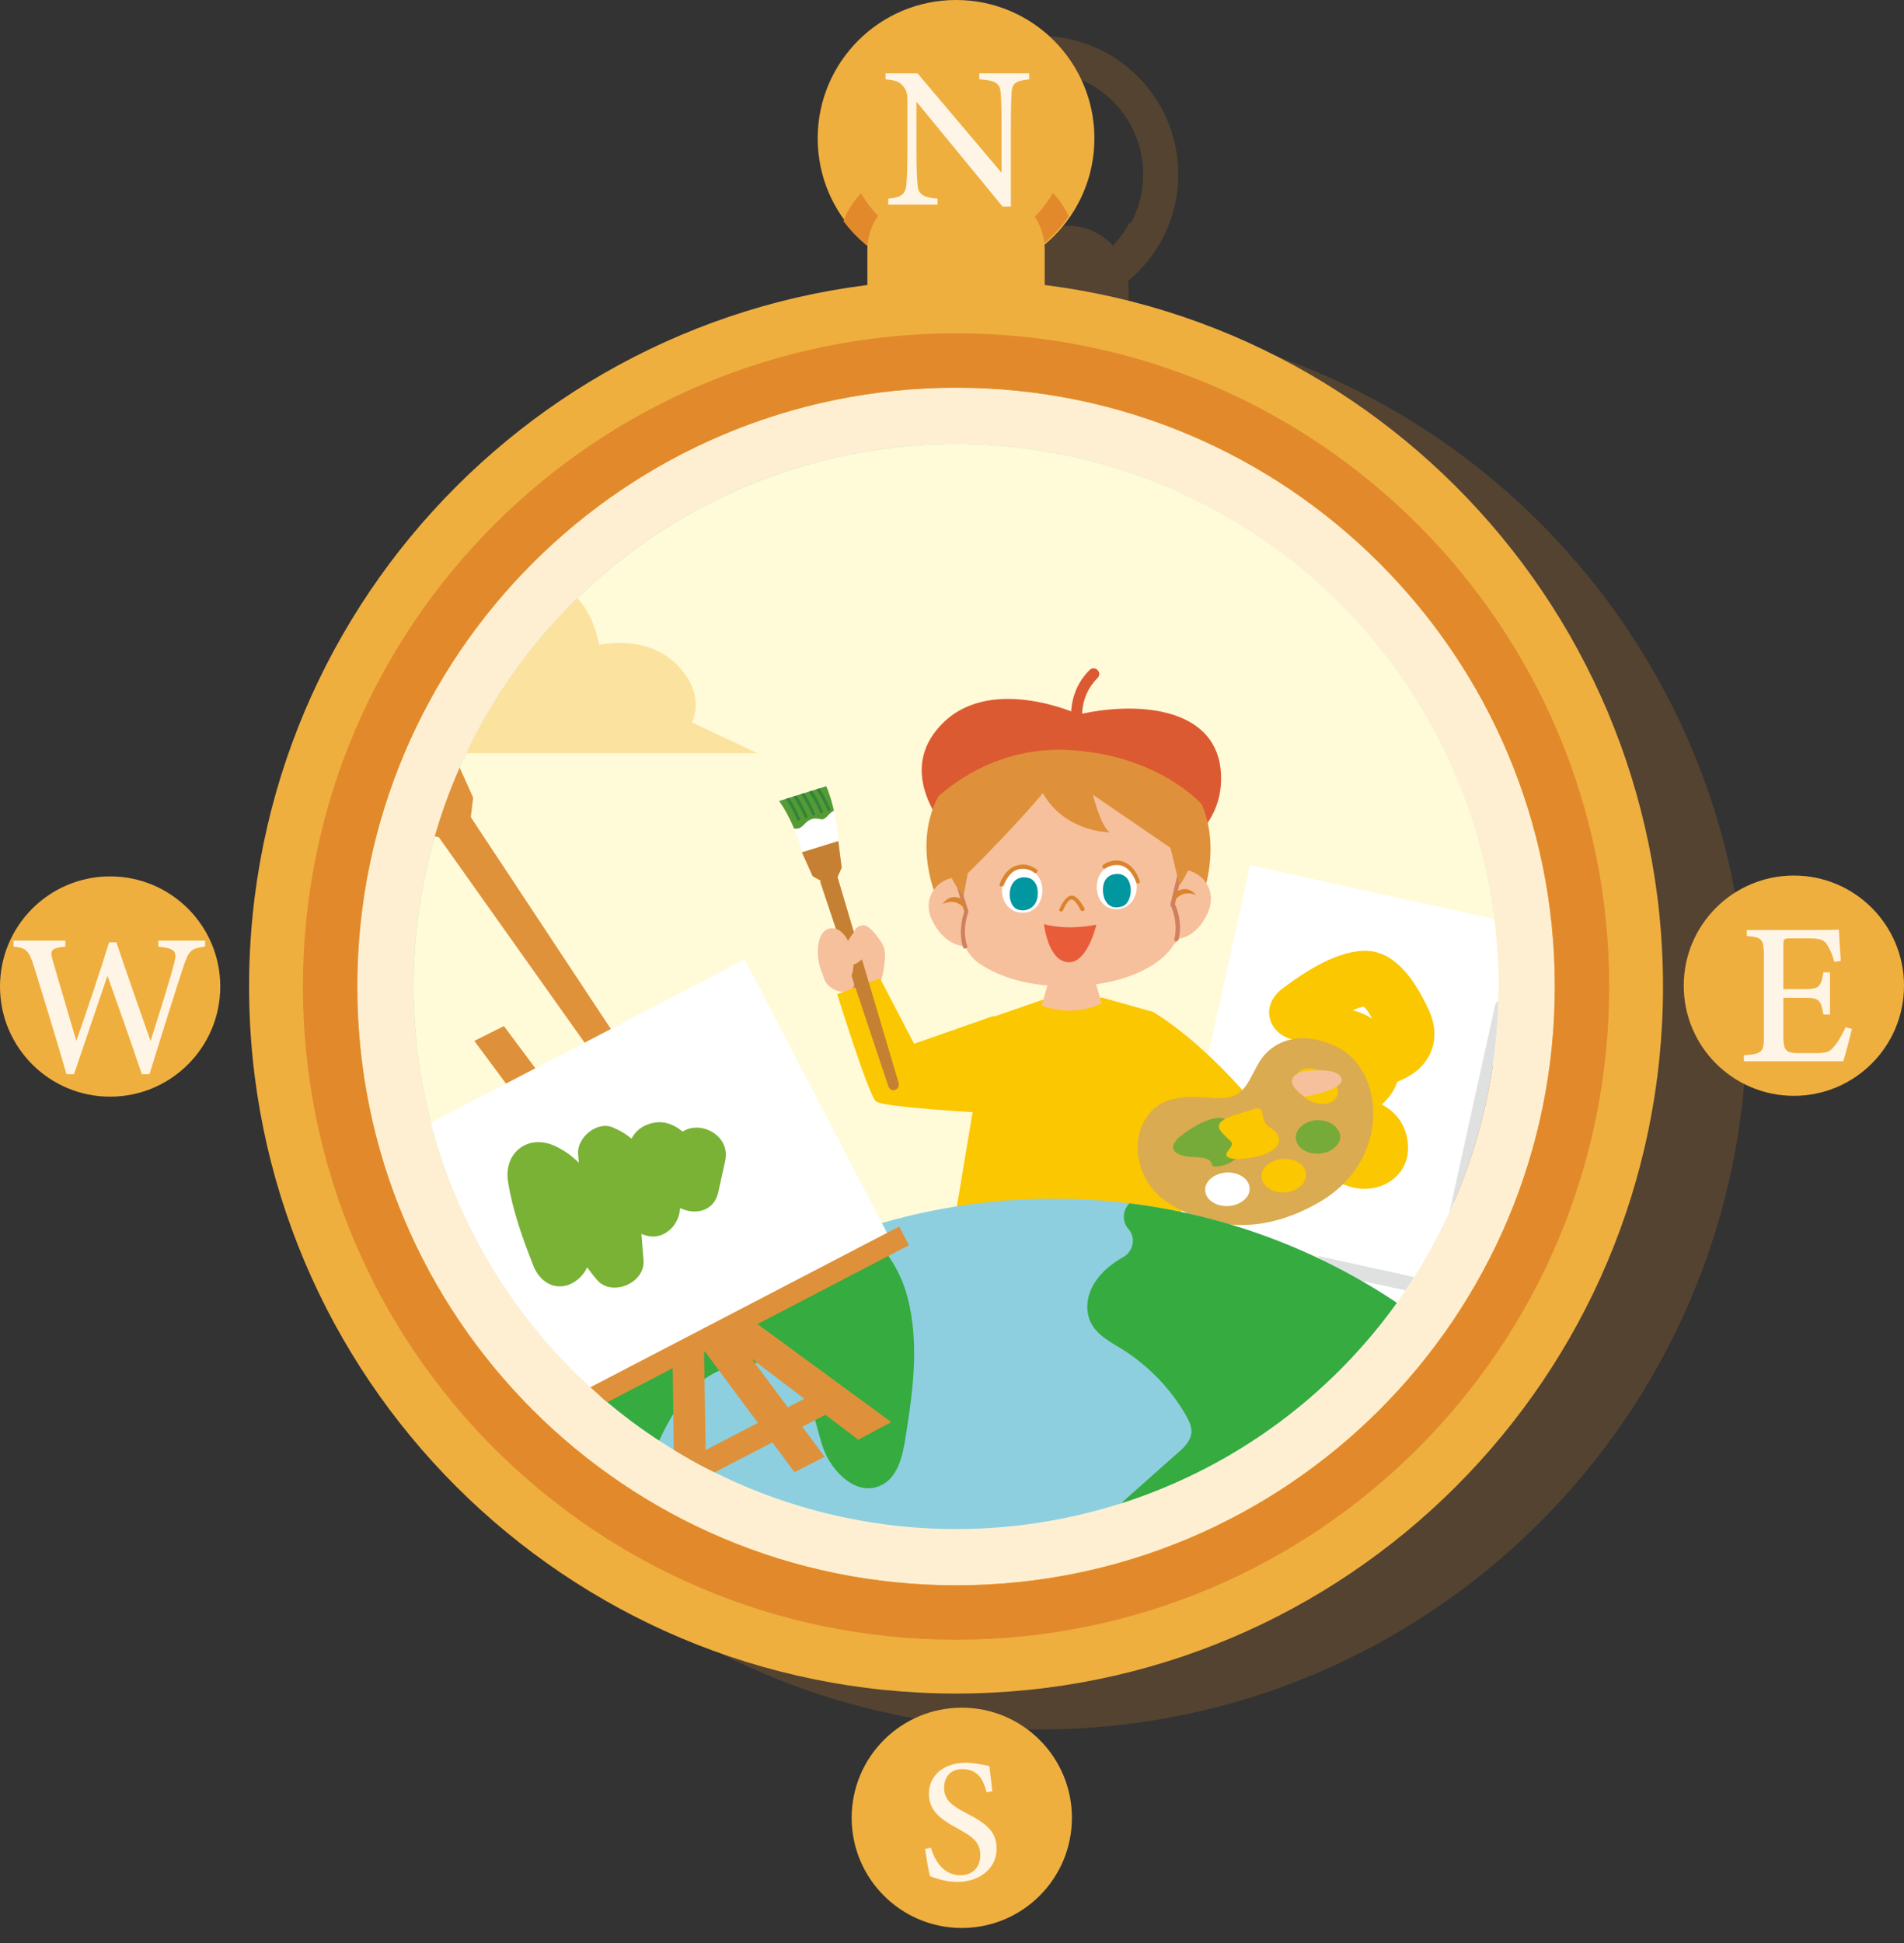 <?xml version="1.0" encoding="UTF-8"?>
<svg xmlns="http://www.w3.org/2000/svg" width="315" height="321.44" xmlns:xlink="http://www.w3.org/1999/xlink" viewBox="0 0 315 321.44">
  <rect x="0" y="0" width="315" height="321.44" fill="#333333" stroke="none"/>
  <defs>
    <clipPath id="clippath">
      <circle cx="158.17" cy="163.2" r="89.75" style="fill: none; stroke-width: 0px;"/>
    </clipPath>
    <linearGradient id="_未命名漸層_3" data-name="未命名漸層 3" x1="283.11" y1="1083.88" x2="49.72" y2="850.48" gradientTransform="translate(0 -796.55)" gradientUnits="userSpaceOnUse">
      <stop offset=".12" stop-color="#fff"/>
      <stop offset=".45" stop-color="#dbf2c5"/>
      <stop offset="1" stop-color="#49b0d6"/>
    </linearGradient>
    <clipPath id="clippath-1">
      <path d="m138.69,139.11s-.19-4.71-1.98-9.05l-7.82,2.45s2.07,2.54,3.86,8.39l5.94-1.79Z" style="fill: none; stroke-width: 0px;"/>
    </clipPath>
    <clipPath id="clippath-2">
      <path d="m138.69,139.11s-.19-4.71-1.98-9.05l-7.82,2.45s2.07,2.54,3.86,8.39l5.94-1.79Z" style="fill: none; stroke-width: 0px;"/>
    </clipPath>
    <clipPath id="clippath-3">
      <path d="m138.69,139.11s-.19-4.71-1.98-9.05l-7.82,2.45s2.07,2.54,3.86,8.39l5.94-1.79Z" style="fill: none; stroke-width: 0px;"/>
    </clipPath>
    <clipPath id="clippath-4">
      <path d="m138.69,139.11s-.19-4.71-1.98-9.05l-7.82,2.45s2.07,2.54,3.86,8.39l5.94-1.79Z" style="fill: none; stroke-width: 0px;"/>
    </clipPath>
    <clipPath id="clippath-5">
      <path d="m138.69,139.11s-.19-4.71-1.98-9.05l-7.82,2.45s2.07,2.54,3.86,8.39l5.94-1.79Z" style="fill: none; stroke-width: 0px;"/>
    </clipPath>
    <clipPath id="clippath-6">
      <path d="m138.69,139.11s-.19-4.71-1.98-9.05l-7.82,2.45s2.07,2.54,3.86,8.39l5.94-1.79Z" style="fill: none; stroke-width: 0px;"/>
    </clipPath>
    <clipPath id="clippath-7">
      <path d="m304,98.96s-4.15-22.71-10.37-34.49l-20.17,9.71s13.29,18.1,14.33,29.41l16.21-4.62Z" style="fill: none; stroke-width: 0px;"/>
    </clipPath>
    <clipPath id="clippath-8">
      <rect x="24.65" y=".76" width="300.56" height="300.56" style="fill: none; stroke-width: 0px;"/>
    </clipPath>
    <clipPath id="clippath-9">
      <path d="m94.3,269.36c-4.34-7.73-9.05-20.36-14.61-30.91-.94-1.79-3.11-2.83-5-2.26-4.34,1.23-1.79,7.54-3.39,11.4-1.23-5.37-3.49-10.46-6.41-15.08-1.6-2.45-3.77-5-6.69-5.18s-5.75,3.58-3.68,5.75c-3.3-5.94-7.35-11.5-12.16-16.3-1.7-1.7-3.77-3.49-6.31-2.73-1.51.47-2.64,1.7-3.11,3.2-.94,2.92.19,5.84,1.41,8.48,3.39,7.26,7.92,14.04,13.48,19.79-2.36-1.88-4.9-3.68-7.45-5.28-1.51-.94-3.2-1.88-5-.75-.85.57-1.41,1.41-1.7,2.36-.66,2.36.47,4.62,1.7,6.6,5.56,8.48,15.17,13.19,24.32,17.53,0,0-.09,0-.09-.09-5.37-2.92-13.57,1.51-5.28,8.48,4.43,3.77,9.99,6.03,15.46,7.82,8.48,2.64,17.34,3.68,26.11,4.62l-1.6-17.44Z" style="fill: none; stroke-width: 0px;"/>
    </clipPath>
    <clipPath id="clippath-10">
      <circle cx="174.32" cy="300.47" r="102.17" style="fill: none; stroke-width: 0px;"/>
    </clipPath>
    <clipPath id="clippath-11">
      <circle cx="174.32" cy="300.47" r="102.17" style="fill: none; stroke-width: 0px;"/>
    </clipPath>
    <clipPath id="clippath-12">
      <path d="m74.42,123.37s-1.98-12.82-9.52-17.25l-14.33,9.9s5.75,3.86,13.01,14.8l10.84-7.45Z" style="fill: none; stroke-width: 0px;"/>
    </clipPath>
  </defs>
  <g style="isolation: isolate;">
    <g id="_圖層_2" data-name="圖層 2">
      <g id="_第一cut" data-name="第一cut">
        <g id="teaching_methods1">
          <g>
            <path d="m172.05,286.1c64.59,0,116.95-52.36,116.95-116.96,0-59.62-44.62-108.79-102.29-116.01v-5.82c0-.28-.06-.55-.08-.83,5.07-4.2,8.31-10.54,8.31-17.64,0-12.64-10.25-22.89-22.89-22.89s-22.89,10.25-22.89,22.89c0,5.02,1.63,9.65,4.37,13.42-.04.09-.08.17-.12.26,1.16,1.55,2.53,2.93,4.03,4.15-.01.22-.07.42-.07.65v5.82c-57.66,7.22-102.29,56.39-102.29,116.01,0,64.59,52.36,116.96,116.96,116.96Zm0-274.34c9.43,0,17.08,7.65,17.08,17.08,0,2.95-.75,5.72-2.06,8.14-.07-.06-.13-.12-.19-.17-.74,1.41-1.68,2.69-2.77,3.83-1.82-2.01-4.43-3.29-7.36-3.29h-9.4c-3,0-5.66,1.35-7.49,3.45-3.02-3.08-4.89-7.3-4.89-11.96,0-9.43,7.65-17.08,17.08-17.08Z" style="fill: #e28a2b; mix-blend-mode: multiply; opacity: .19; stroke-width: 0px;"/>
            <g>
              <path d="m158.17,61.83c-55.99,0-101.37,45.39-101.37,101.37s45.39,101.37,101.37,101.37,101.37-45.39,101.37-101.37-45.39-101.37-101.37-101.37Z" style="fill: #ffefd2; stroke-width: 0px;"/>
              <g>
                <path d="m158.17,46.24c-64.59,0-116.96,52.36-116.96,116.96s52.36,116.96,116.96,116.96,116.96-52.36,116.96-116.96-52.36-116.96-116.96-116.96Zm0,216.01c-54.71,0-99.06-44.35-99.06-99.06s44.35-99.06,99.06-99.06,99.06,44.35,99.06,99.06-44.35,99.06-99.06,99.06Z" style="fill: #efaf3f; stroke-width: 0px;"/>
                <path d="m158.17,55.14c-59.68,0-108.06,48.38-108.06,108.06s48.38,108.06,108.06,108.06,108.06-48.38,108.06-108.06-48.38-108.06-108.06-108.06Zm0,207.12c-54.71,0-99.06-44.35-99.06-99.06s44.35-99.06,99.06-99.06,99.06,44.35,99.06,99.06-44.35,99.06-99.06,99.06Z" style="fill: #e28a2b; stroke-width: 0px;"/>
                <g style="clip-path: url(#clippath);">
                  <rect x="40.72" y="62.92" width="251.38" height="215.41" style="fill: url(#_未命名漸層_3); stroke-width: 0px;"/>
                  <rect x="24.65" y=".76" width="300.56" height="300.56" style="fill: #fffad8; stroke-width: 0px;"/>
                  <path d="m237.94,191.99h78.7l-10.84-5.09s2.54-4.52-2.54-9.61-12.82-3.2-12.82-3.2c0,0-1.32-9.61-8.95-10.27-8.95-.75-12.16,7.07-12.16,7.07,0,0-5.09-6.41-12.82-1.88s-4.52,10.84-4.52,10.84c0,0-5.09-3.2-10.84,1.32-4.62,3.58-3.2,10.84-3.2,10.84Z" style="fill: #fce29f; stroke-width: 0px;"/>
                  <path d="m46.61,124.6h78.7l-10.84-5.09s2.54-4.52-2.54-9.61c-5.09-5.09-12.82-3.2-12.82-3.2,0,0-1.32-9.61-8.95-10.27-8.95-.75-12.16,7.07-12.16,7.07,0,0-5.09-6.41-12.82-1.88-7.73,4.52-4.52,10.84-4.52,10.84,0,0-5.09-3.2-10.84,1.32-4.81,3.58-3.2,10.84-3.2,10.84Z" style="fill: #fce29f; stroke-width: 0px;"/>
                  <g>
                    <rect x="217.95" y="172.56" width="60.7" height="44.58" transform="translate(-66.15 222.07) rotate(-43.07)" style="fill: #fff; stroke-width: 0px;"/>
                    <path d="m243.97,184.82c2.26.09,4.52.28,6.69.66,1.79.28,4.52.38,6.13,1.23-.75-1.23-1.41-2.45-2.17-3.77v.66c.38-1.04.85-2.07,1.23-3.02-1.79,1.98-5.37,2.17-7.92,2.45-3.2.28-6.41.57-9.52,1.32-4.43,1.13-3.77,6.88,0,8.29,5.65,2.07,11.22,4.24,16.87,6.31-.66-2.45-1.23-4.81-1.88-7.26.38-.28-.09.09-.47.09h-1.32c-1.13,0-2.17-.09-3.3,0-2.54.19-4.81.94-6.6,2.83-1.88,1.98-1.6,5.47.85,6.79,1.41.75,2.83,1.51,4.34,2.36.66.38,1.32.66,1.88,1.04.28.19.66.38.94.47,1.13.75.94.09-.85-2.07.38-1.04.85-2.07,1.23-3.02.66-.38.47-.38-.66,0-.47.09-1.04.19-1.51.38-1.23.28-2.36.47-3.58.75-2.92.66-4.43,5.18-1.88,7.26,1.32,1.04,2.73,2.17,4.05,3.2,1.88,1.41,4.34,1.79,6.13,0,1.51-1.51,1.79-4.71,0-6.13-1.32-1.04-2.73-2.17-4.05-3.2-.66,2.45-1.23,4.81-1.88,7.26,3.96-.85,10.84-1.13,10.93-6.69.09-4.9-7.16-7.16-10.65-9.05.28,2.26.57,4.52.85,6.79.75-.85,3.77-.19,4.9-.19,2.64-.09,4.81-.85,6.79-2.64,2.64-2.36.85-6.13-1.88-7.26-5.65-2.07-11.22-4.24-16.87-6.31v8.29c4.24-1.13,8.67-.94,13.01-1.79,3.96-.85,9.71-3.02,9.42-7.92-.09-1.41-.75-3.02-2.17-3.77-5-2.45-11.69-2.73-17.15-3.02-5.37-.28-5.37,8.39.09,8.67h0Z" style="fill: #dc5a32; stroke-width: 0px;"/>
                  </g>
                  <polygon points="250.28 162.39 239.16 214.89 220.31 210.84 216.54 205.65 250.28 162.39" style="fill: #dfe1e0; stroke-width: 0px;"/>
                  <g>
                    <rect x="191.67" y="155.26" width="60.7" height="44.58" transform="translate(.86 356.16) rotate(-77.57)" style="fill: #fff; stroke-width: 0px;"/>
                    <path d="m216.83,171.35c1.98-1.51,4.15-2.83,6.41-3.96.57-.28,1.23-.57,1.88-.75,1.04-.28,1.13-.38.38-.19.75.47,1.41,1.88,1.79,2.64.28.47.47.85.75,1.32.38,1.32.66,1.23.94-.38.09.09-1.7.75-1.79.85-1.23.38-2.54.66-3.77.85-.75.09-1.41.09-2.17.19-1.41-.09-1.04.38,1.13,1.51v2.36c0-.09-1.32.57.09.57.09.09.19.28.28.38.09-.28.19-.57.28-.85-.47.28-.85.66-1.32.94-2.45,1.51-5.18,2.45-7.92,3.3-1.79.57-3.39,2.36-3.3,4.34.19,3.39,2.07,4.9,4.71,6.79,2.26,1.6,4.43,3.39,6.97,4.62,5.47,2.45,11.78-1.13,10.65-7.45-1.04-5.94-7.45-7.82-12.63-6.5-2.54.66-4.62,1.98-6.6,3.58-.47.38-2.07,1.41-2.17,1.6.19-.57.85,1.7.75.28,0-.57-.85-1.6-1.13-1.98-3.2-4.81-11.03-.28-7.82,4.52,1.79,2.73,2.92,5.28,6.5,5.94,3.3.66,6.31-.94,8.77-2.92,1.04-.85,1.88-1.7,3.11-2.17.38-.19.94-.38,1.41-.38,2.45-.19.28.09,1.04-.38-.66-1.04-.09-1.79,1.79-2.36-.19-.09-.47-.28-.66-.38-.47-.57-1.51-1.04-2.07-1.41-1.04-.75-3.58-1.88-4.34-3.02.19.75.38,1.51.66,2.26,0-.28,0-.47-.09-.75-1.13,1.41-2.17,2.92-3.3,4.34,4.43-1.41,9.9-3.11,13.19-6.6,3.49-3.58,2.83-8.77-.57-12.25-3.39-3.39-9.24-4.24-12.91-.75-3.77,3.49-2.83,9.99,2.45,11.4,4.15,1.13,10.46-.19,14.33-2.17,4.43-2.26,5.94-6.69,3.86-11.22-1.88-4.05-5-9.42-9.99-9.8-4.9-.28-10.46,3.39-14.23,6.22-1.98,1.51-2.92,3.86-1.6,6.13,1.23,2.07,4.34,3.2,6.22,1.7h0Z" style="fill: #fbc700; stroke-width: 0px;"/>
                  </g>
                  <g>
                    <g>
                      <polygon points="172.43 165.41 163.48 168.52 157.17 206.41 196.37 206.69 190.72 167.39 182.33 165.03 172.43 165.41" style="fill: #fbc700; stroke-width: 0px;"/>
                      <g>
                        <g>
                          <path d="m146.42,158.06c0-.85-.19-1.6-.66-2.26-.75-1.13-2.07-2.92-3.11-2.73-1.51.19-1.6,1.98-1.6,1.98,0,0-1.13-1.6-3.11-.47s-2.73,6.6-.94,8.39,4.43.94,4.43.94c0,0,1.51,1.13,3.3-.19,1.32-.94,1.6-3.96,1.7-5.65Z" style="fill: #f6c09c; stroke-width: 0px;"/>
                          <path d="m141.33,164.18h-.09c-.19-.09-.28-.19-.19-.38,0,0,1.13-3.68.75-5.84,0-.19.09-.38.28-.38s.38.09.38.28c.47,2.26-.66,5.94-.75,6.13,0,.09-.09.19-.38.19Z" style="fill: #d0805c; stroke-width: 0px;"/>
                        </g>
                        <path d="m164.42,168.05l-13.19,4.62-5.65-10.84-7.07,2.64s5.18,16.68,6.41,17.72,19.13,1.98,19.13,1.98c0,0,2.17-9.52.38-16.12Z" style="fill: #fbc700; stroke-width: 0px;"/>
                      </g>
                      <path d="m180.73,160.69l1.51,5.28s-4.24,2.45-9.9.38l1.51-5.37,6.88-.28Z" style="fill: #f6c09c; stroke-width: 0px;"/>
                    </g>
                    <path d="m190.72,167.39s7.16,3.96,16.12,14.42l-9.61,3.58-6.5-3.02v-14.99Z" style="fill: #fbc700; stroke-width: 0px;"/>
                    <g>
                      <path d="m192.7,198.58c5.56,3.86,14.42,6.6,25.26.47,12.44-6.97,11.12-22.15,3.11-25.92-6.31-3.02-11.03-.66-13.01,3.02s-2.54,5.94-7.54,5.47-8.95-.09-11.12,3.68c-2.64,4.62-.57,10.56,3.3,13.29Zm25.92-21.39c1.88.85,3.11,2.64,2.64,4.05-.47,1.32-2.45,1.79-4.34.94s-3.11-2.64-2.64-4.05c.57-1.41,2.45-1.79,4.34-.94Z" style="fill: #daab50; stroke-width: 0px;"/>
                      <path d="m201.65,192.93c-2.36.38.38-1.41-4.05-1.51-4.43-.19-4.24-2.17-1.79-3.86,2.36-1.7,6.03-3.68,7.35-1.98s4.9.66,3.49,3.3c-1.41,2.54-2.92,3.77-5,4.05Z" style="fill: #76ab39; stroke-width: 0px;"/>
                      <path d="m208.63,191.14c-2.92.85-6.79.94-5.47-.75s.57-1.13-1.13-3.2,2.83-2.83,5.28-3.68.75,1.79,2.83,3.02c1.98,1.23,2.45,3.39-1.51,4.62Z" style="fill: #fbc700; stroke-width: 0px;"/>
                    </g>
                    <path d="m221.73,187.93c.09,1.51-1.6,2.83-3.58,2.92-2.07.09-3.77-1.13-3.77-2.64-.09-1.51,1.6-2.83,3.58-2.92,1.98,0,3.58,1.13,3.77,2.64Z" style="fill: #76ab39; stroke-width: 0px;"/>
                    <path d="m216.07,194.34c.09,1.51-1.6,2.83-3.58,2.92-2.07.09-3.77-1.13-3.77-2.64-.09-1.51,1.6-2.83,3.58-2.92,2.07-.09,3.77,1.04,3.77,2.64Z" style="fill: #fbc700; stroke-width: 0px;"/>
                    <path d="m206.74,196.6c.09,1.51-1.6,2.83-3.58,2.92-2.07.09-3.77-1.13-3.77-2.64-.09-1.51,1.6-2.83,3.58-2.92,1.98-.09,3.77,1.13,3.77,2.64Z" style="fill: #fff; stroke-width: 0px;"/>
                    <path d="m215.41,177.28s5.75-.94,6.5,1.04-6.03,3.11-6.03,3.11c0,0-4.52-2.73-.47-4.15Z" style="fill: #f6c09c; stroke-width: 0px;"/>
                    <g>
                      <polygon points="132.66 141 138.69 139.11 139.26 143.54 138.5 145.24 136.15 145.9 134.45 144.96 132.66 141" style="fill: #c68034; stroke-width: 0px;"/>
                      <path d="m138.5,144.86l10.18,34.31c.09.47-.09.94-.57,1.13h0c-.47.19-.94-.09-1.13-.57l-11.31-33.93,2.83-.94Z" style="fill: #c68034; stroke-width: 0px;"/>
                      <g>
                        <path d="m138.69,139.11s-.19-4.71-1.98-9.05l-7.82,2.45s2.07,2.54,3.86,8.39l5.94-1.79Z" style="fill: #fff; stroke-width: 0px;"/>
                        <g style="clip-path: url(#clippath-1);">
                          <path d="m130.21,136.47c1.51,1.04,2.17.66,3.02-.28.94-.94,1.79-.85,2.54-.66.85.19,1.23-.94,2.17-1.41l.85-.47-1.23-4.34-9.61,3.11,2.26,4.05Z" style="fill: #569a36; stroke-width: 0px;"/>
                        </g>
                        <g style="clip-path: url(#clippath-2);">
                          <path d="m132.28,135.72q-.09,0,0,0c-.19.09-.28,0-.38-.09,0,0-1.04-2.64-2.64-4.43-.09-.09-.09-.28,0-.38.09-.09.28-.09.38,0,1.7,1.88,2.64,4.52,2.73,4.62,0,.09,0,.19-.09.28Z" style="fill: #308539; stroke-width: 0px;"/>
                        </g>
                        <g style="clip-path: url(#clippath-3);">
                          <path d="m133.51,135.34h0c-.19.09-.28,0-.38-.09,0,0-1.04-2.64-2.64-4.43-.09-.09-.09-.28,0-.38.09-.09.28-.09.38,0,1.7,1.88,2.64,4.52,2.73,4.62,0,.09,0,.19-.09.28Z" style="fill: #308539; stroke-width: 0px;"/>
                        </g>
                        <g style="clip-path: url(#clippath-4);">
                          <path d="m134.74,134.87h0c-.19.09-.28,0-.38-.09,0,0-1.04-2.64-2.64-4.43-.09-.09-.09-.28,0-.38.09-.09.28-.09.38,0,1.7,1.88,2.64,4.52,2.73,4.62.09.09-.09.28-.09.28Z" style="fill: #308539; stroke-width: 0px;"/>
                        </g>
                        <g style="clip-path: url(#clippath-5);">
                          <path d="m136.05,134.49s-.09,0,0,0c-.19.09-.28,0-.38-.09,0,0-1.04-2.64-2.64-4.43-.09-.09-.09-.28,0-.38.09-.09.28-.09.38,0,1.7,1.88,2.64,4.52,2.73,4.62,0,.09,0,.19-.09.28Z" style="fill: #308539; stroke-width: 0px;"/>
                        </g>
                        <g style="clip-path: url(#clippath-6);">
                          <path d="m137.28,134.12h0c-.19.09-.28,0-.38-.09,0,0-1.04-2.64-2.64-4.43-.09-.09-.09-.28,0-.38.09-.09.28-.09.38,0,1.7,1.88,2.64,4.52,2.73,4.62,0,.09,0,.19-.09.28Z" style="fill: #308539; stroke-width: 0px;"/>
                        </g>
                      </g>
                    </g>
                    <path d="m141.52,153.91c-2.07,2.45-3.02,5.75-1.32,5.84,1.7.19,3.58-2.26,3.58-2.26l-2.26-3.58Z" style="fill: #f6c09c; stroke-width: 0px;"/>
                    <path d="m137.09,153.63c3.77-1.04,5.94,8.39,2.07,9.52-3.77,1.13-5.37-8.48-2.07-9.52Z" style="fill: #f6c09c; stroke-width: 0px;"/>
                  </g>
                  <g>
                    <g>
                      <path d="m178.47,118.19c9.42-2.17,22.34-1.32,23.47,9.05,1.04,10.37-8.39,14.8-13.76,16.96-5.37,2.17-22.24,2.26-28.37-3.39s-10.46-13.85-4.43-20.55c8.01-9.05,23.09-2.07,23.09-2.07Z" style="fill: #dc5a32; stroke-width: 0px;"/>
                      <path d="m178.47,120.92h0c-.57.09-1.04-.19-1.13-.75,0-.19-1.13-5.28,2.92-9.33.38-.38.94-.38,1.32,0s.38.94,0,1.32c-3.3,3.3-2.45,7.35-2.45,7.54.19.57-.09,1.13-.66,1.23Z" style="fill: #dc5a32; stroke-width: 0px;"/>
                    </g>
                    <path d="m176.2,121.11c10.56-2.36,18.85,2.92,22.71,12.16,3.86,9.24-1.23,21.21-5.94,23.75-4.81,2.54-26.77,5.28-32.42.09-5.65-5.18-9.9-16.59-5.37-25.26,7.35-13.95,21.02-10.74,21.02-10.74Z" style="fill: #de913a; stroke-width: 0px;"/>
                    <g>
                      <path d="m193.64,144.3c3.49-1.7,8.2,1.88,6.22,6.6-2.07,4.71-5.47,4.43-5.47,4.43l-1.98-4.62,1.23-6.41Z" style="fill: #f6c09c; stroke-width: 0px;"/>
                      <g>
                        <path d="m192.89,135.06c2.83,2.83,3.11,9.14,1.13,14.51,0,0,1.88,2.83.66,5.75-1.7,4.05-8.11,7.54-17.06,7.82-8.86.28-13.95-2.45-16.12-4.15-2.54-2.07-3.11-6.03-1.88-7.35,0,0-3.02-5.84-1.51-11.4,1.51-5.56,7.63-9.71,16.3-10.93,8.77-1.13,15.36,2.54,18.47,5.75Z" style="fill: #f6c09c; stroke-width: 0px;"/>
                        <path d="m175.54,150.8h-.09c-.19-.09-.28-.28-.19-.38.19-.38.94-2.17,1.98-2.26,1.04-.09,1.98,1.79,2.17,2.07.09.19,0,.38-.19.47s-.38,0-.47-.19c-.38-.75-1.04-1.79-1.51-1.7-.47,0-1.13,1.13-1.41,1.88-.09,0-.09.09-.28.09Z" style="fill: #da842e; stroke-width: 0px;"/>
                        <g>
                          <path d="m184.5,143.16c4.81-.19,4.62,7.07.28,7.26-4.34.09-4.43-7.16-.28-7.26Z" style="fill: #fff; stroke-width: 0px;"/>
                          <path d="m184.69,144.58c3.11-.19,2.92,4.81.94,5.37-1.51.47-2.36-.19-2.73-.94-.57-.85-1.04-4.24,1.79-4.43Z" style="fill: #0097a0; stroke-width: 0px;"/>
                          <path d="m188.27,146.18c-.09,0-.28-.09-.28-.19-.57-1.51-1.41-2.45-2.45-2.83-1.04-.28-2.07.09-2.64.47-.19.09-.38.09-.47-.09-.09-.19-.09-.38.09-.47.75-.57,1.98-.94,3.2-.57.85.28,2.07,1.04,2.83,3.2.09.19,0,.38-.19.38q.09.09-.09.09Z" style="fill: #da842e; stroke-width: 0px;"/>
                        </g>
                        <g>
                          <path d="m169.42,143.73c-4.81-.28-4.81,7.07-.38,7.26,4.34.19,4.62-7.07.38-7.26Z" style="fill: #fff; stroke-width: 0px;"/>
                          <path d="m169.61,145.14c-3.11-.19-3.2,4.52-1.32,5.28,1.13.47,2.26,0,2.83-.75.85-.94,1.04-4.43-1.51-4.52Z" style="fill: #0097a0; stroke-width: 0px;"/>
                          <path d="m165.65,146.65h-.09c-.19-.09-.28-.28-.19-.38.85-2.17,2.07-2.92,2.92-3.11,1.23-.38,2.45.09,3.2.66.19.09.19.28.09.47-.09.19-.28.19-.47.09-.57-.47-1.6-.85-2.64-.57-1.04.28-1.88,1.23-2.45,2.73-.19.09-.38.09-.38.09Z" style="fill: #da842e; stroke-width: 0px;"/>
                        </g>
                      </g>
                      <path d="m194.58,155.7h0c-.28-.09-.38-.19-.28-.38.66-2.83-.57-5.56-.66-5.56v-.19l1.32-5.56c0-.19.19-.28.38-.28s.28.19.28.38l-1.23,5.47c.28.57,1.32,3.11.57,5.84-.09.19-.09.28-.38.28Z" style="fill: #d0805c; stroke-width: 0px;"/>
                      <path d="m197.88,148.07s-2.45-1.23-3.86,1.41l.57-1.98c0,.09,1.7-1.32,3.3.57Z" style="fill: #da842e; stroke-width: 0px;"/>
                      <path d="m159.99,145.43c-3.58-1.41-8.11,2.45-5.65,7.07,2.36,4.52,5.84,4.05,5.84,4.05l1.7-4.71-1.88-6.41Z" style="fill: #f6c09c; stroke-width: 0px;"/>
                      <path d="m159.62,156.93c-.09,0-.28-.09-.28-.19-.85-2.73,0-5.37.19-5.94l-1.6-5.37c-.09-.19,0-.38.19-.38.19-.09.38,0,.38.19l1.7,5.47v.19s-1.13,2.83-.19,5.56c.09.19,0,.38-.19.38q-.09.09-.19.09Z" style="fill: #d0805c; stroke-width: 0px;"/>
                      <path d="m155.94,149.57s2.36-1.41,3.96,1.23l-.66-1.98s-1.88-1.32-3.3.75Z" style="fill: #da842e; stroke-width: 0px;"/>
                    </g>
                    <path d="m159.43,148.16s-2.07-2.17-2.54-4.52c-.75-3.49-.38-16.3,17.06-17.91,20.36-1.88,24.13,9.8,23.37,15.74-.28,2.36-2.17,5-2.17,5l-1.51-6.22-12.82-8.77s1.32,5.37,2.83,6.22c-3.96-.19-8.58-1.98-11.12-6.5,0,0-4.15,5.09-12.44,13.29l-.66,3.68Z" style="fill: #de913a; stroke-width: 0px;"/>
                    <path d="m172.72,152.87s3.39,1.13,8.67.09c0,0-1.41,6.13-4.43,6.22-3.58.09-4.24-6.31-4.24-6.31Z" style="fill: #e95c3a; stroke-width: 0px;"/>
                    <path d="m154.06,132.89s8.86-9.9,23.47-8.77c14.61,1.04,21.49,9.14,21.49,9.14,0,0,0-12.91-21.21-13.38-19.79-.47-23.75,13.01-23.75,13.01Z" style="fill: #dc5a32; stroke-width: 0px;"/>
                  </g>
                  <path d="m301.18,112.06s8.2,9.24,3.39,18.85c-4.9,9.61-11.69,7.54-13.01,21.49-1.13,11.22-5.84,17.81-13.48,18.66-13.01,1.41-15.36-24.03,4.34-32.52,8.01-3.49,15.27-8.95,14.04-25.07l4.71-1.41Z" style="fill: #e95c3a; stroke-width: 0px;"/>
                  <g>
                    <g>
                      <g>
                        <path d="m304,98.96s-4.15-22.71-10.37-34.49l-20.17,9.71s13.29,18.1,14.33,29.41l16.21-4.62Z" style="fill: #cccfcf; stroke-width: 0px;"/>
                        <g style="clip-path: url(#clippath-7);">
                          <polygon points="304.48 93.78 283.27 100.56 273.66 80.4 299.76 68.71 304.48 93.78" style="fill: #e95c3a; stroke-width: 0px;"/>
                        </g>
                      </g>
                      <polygon points="304 98.96 300.71 106.5 293.35 108.1 287.79 103.58 304 98.96" style="fill: #b2b2b2; stroke-width: 0px;"/>
                      <polygon points="300.71 106.5 302.78 112.35 294.77 114.23 293.35 108.1 300.71 106.5" style="fill: #cccfcf; stroke-width: 0px;"/>
                      <polygon points="273.56 74.18 269.89 71.44 291 61.17 293.64 64.47 273.56 74.18" style="fill: #b2b2b2; stroke-width: 0px;"/>
                    </g>
                    <path d="m298.16,91.52c-.66,0-1.32-.47-1.51-1.23,0-.09-2.92-10.93-6.31-19.13-.38-.85,0-1.7.85-2.07.85-.38,1.7,0,2.07.85,3.49,8.39,6.31,19.13,6.41,19.51.19.85-.28,1.7-1.13,1.98-.19.09-.38.09-.38.09Z" style="fill: #fff; stroke-width: 0px;"/>
                  </g>
                  <g style="clip-path: url(#clippath-8);">
                    <g>
                      <g>
                        <g>
                          <path d="m294.77,233.27c10.84,6.13,18.38-12.82,12.16-24.88-13.29,6.22-21.96,19.32-12.16,24.88Z" style="fill: #71b939; stroke-width: 0px;"/>
                          <path d="m289.68,247.87c2.92,12.06,21.87,4.71,26.48-8.11-11.69-6.5-29.12-2.83-26.48,8.11Z" style="fill: #71b939; stroke-width: 0px;"/>
                          <path d="m281.86,243.63c12.35-1.23,7.63-21.02-4.34-27.33-8.2,10.74-6.79,28.56,4.34,27.33Z" style="fill: #71b939; stroke-width: 0px;"/>
                          <path d="m269.13,258.62c12.35-1.23,7.63-21.02-4.34-27.33-8.2,10.74-6.97,28.46,4.34,27.33Z" style="fill: #71b939; stroke-width: 0px;"/>
                          <path d="m275.26,265.88c2.92,12.06,21.87,4.71,26.48-8.11-13.01-6.6-29.12-2.83-26.48,8.11Z" style="fill: #71b939; stroke-width: 0px;"/>
                          <path d="m255,273.98c-.28,0-.57-.19-.75-.47-.28-.38-.09-.94.28-1.23,32.42-19.98,43.64-48.73,43.73-49.01.19-.47.66-.66,1.13-.57.47.19.66.66.57,1.13-.09.28-11.5,29.5-44.49,49.86,0,.28-.28.28-.47.28Z" style="fill: #40a240; stroke-width: 0px;"/>
                          <path d="m267.25,266.16c-.19,0-.47-.09-.66-.28-.19-.19-.28-.47-.28-.75l1.23-18.85c0-.47.47-.85.94-.85s.85.47.85.94l-1.23,17.81,18.66-2.54c.47-.09.94.28,1.04.75s-.28.94-.75,1.04l-19.79,2.73h0Z" style="fill: #40a240; stroke-width: 0px;"/>
                          <path d="m283.27,249.76c-.19,0-.38-.09-.57-.19-.19-.19-.38-.38-.38-.66l-1.04-13.67c0-.47.38-.94.85-.94s.94.38.94.85l.94,12.63,15.27-3.58c.47-.09.94.19,1.04.66s-.19.94-.66,1.04l-16.3,3.86q.09,0-.09,0Z" style="fill: #40a240; stroke-width: 0px;"/>
                        </g>
                        <g>
                          <path d="m94.3,269.36c-4.34-7.73-9.05-20.36-14.61-30.91-.94-1.79-3.11-2.83-5-2.26-4.34,1.23-1.79,7.54-3.39,11.4-1.23-5.37-3.49-10.46-6.41-15.08-1.6-2.45-3.77-5-6.69-5.18s-5.75,3.58-3.68,5.75c-3.3-5.94-7.35-11.5-12.16-16.3-1.7-1.7-3.77-3.49-6.31-2.73-1.51.47-2.64,1.7-3.11,3.2-.94,2.92.19,5.84,1.41,8.48,3.39,7.26,7.92,14.04,13.48,19.79-2.36-1.88-4.9-3.68-7.45-5.28-1.51-.94-3.2-1.88-5-.75-.85.57-1.41,1.41-1.7,2.36-.66,2.36.47,4.62,1.7,6.6,5.56,8.48,15.17,13.19,24.32,17.53,0,0-.09,0-.09-.09-5.37-2.92-13.57,1.51-5.28,8.48,4.43,3.77,9.99,6.03,15.46,7.82,8.48,2.64,17.34,3.68,26.11,4.62l-1.6-17.44Z" style="fill: #71b939; stroke-width: 0px;"/>
                          <g style="clip-path: url(#clippath-9);">
                            <path d="m100.43,282.28c-.09,0-.28,0-.38-.09-31.01-13.57-59.38-53.72-59.66-54.1s-.19-.94.19-1.23.94-.19,1.23.19,28.37,40.15,58.91,53.53c.47.19.66.75.47,1.23-.19.19-.38.47-.75.47Z" style="fill: #40a240; stroke-width: 0px;"/>
                          </g>
                        </g>
                        <g>
                          <circle cx="174.32" cy="300.47" r="102.17" style="fill: #8dcfdf; stroke-width: 0px;"/>
                          <g style="clip-path: url(#clippath-10);">
                            <g>
                              <path d="m131.25,199.71c8.2-1.23,15.83,5.65,18.47,13.48,2.54,7.92,1.41,16.4.09,24.6-.47,3.11-1.32,6.79-4.24,8.01-3.86,1.7-7.92-2.26-9.33-6.13-1.41-3.96-1.79-8.48-4.71-11.5-3.96-4.15-11.22-3.11-15.65.47-4.43,3.68-6.69,9.14-8.86,14.51,4.52-1.04,9.52,2.54,9.9,7.16.09,1.41,0,3.11,1.13,3.96,1.79,1.32,3.86-1.13,5.94-2.17,3.58-1.88,8.01,1.7,8.67,5.65s-1.23,7.82-3.02,11.4c-1.04,2.07-2.26,4.24-4.34,5.28-3.86,1.79-7.92-1.32-11.5-3.58s-9.61-2.83-10.84,1.23c1.7,7.63,2.92,17.06-3.11,22.05-2.45,2.07-5.65,2.92-8.48,4.43-7.82,4.43-11.12,13.76-16.02,21.3-1.32,1.98-3.58,4.15-5.84,3.3-1.51-.57-2.26-2.07-2.83-3.49-9.42-23.75-.57-50.71,10.74-73.61,5.84-11.88,12.44-23.66,22.15-32.7,9.71-9.05,23-14.99,36.1-13.29" style="fill: #35ab40; stroke-width: 0px;"/>
                              <path d="m185.91,207.91c-1.98,1.13-3.68,2.45-4.9,4.43-.75,1.23-1.13,2.54-1.13,3.96.09,3.77,3.11,5.28,5.75,6.88,4.34,2.73,8.01,6.5,10.56,10.93.47.85.94,1.79.94,2.73-.09,1.51-1.23,2.64-2.36,3.58-2.26,1.98-4.43,3.96-6.69,5.94-3.86,3.39-7.82,6.97-8.86,12.25-.47,2.45-.09,5.09,1.32,7.16,3.68,5.09,10.74,3.39,15.17,0,3.96-3.02,6.97-7.26,11.31-9.71,9.61-5.47,21.58-.66,32.23,2.26,2.83.75,5.84,1.41,8.67.66,4.34-1.13,7.63-5.47,12.06-5.84,3.11-.28,6.41,1.23,9.05-1.41,1.13-1.13,1.79-2.83,1.79-4.43.09-3.49-1.88-6.5-3.86-9.14-14.99-20.17-36.47-35.25-60.51-42.51-5.09-1.51-10.46-.66-14.99,2.17-.57.38-1.32.47-2.07.38-2.83-.28-4.52,2.92-2.73,5.09h0c1.32,1.41.85,3.68-.75,4.62Z" style="fill: #35ab40; stroke-width: 0px;"/>
                              <path d="m284.68,265.03c-5.56,1.04-11.31-3.96-16.49-1.79-5.75,2.36-4.9,10.93-9.52,14.89-5.75,4.9-14.8-.19-22.43.85-6.5.85-11.31,6.22-14.8,11.59-6.31,9.61-10.56,21.49-7.16,32.42.38,1.23,1.04,2.54,2.26,3.11,1.41.57,3.02-.09,4.34-.85,4.34-2.36,8.48-5.18,12.16-8.39,1.13-.94,2.26-1.98,3.68-2.17,2.83-.47,5.09,1.88,6.88,4.05,6.31,7.35,15.46,14.23,25.26,12.35,10.56-2.07,15.83-13.29,18.19-23.28s3.2-20.26,2.73-30.44c-.28-5.09-2.36-11.59-7.63-11.78" style="fill: #35ab40; stroke-width: 0px;"/>
                            </g>
                          </g>
                          <g style="clip-path: url(#clippath-11);">
                            <path d="m228.79,210.27s45.14,52.5,19.98,119.6c-24.79,66.07-88.12,74.55-88.12,74.55,0,0,89.16,12.63,116.49-73.42s-48.35-120.73-48.35-120.73Z" style="fill: #74bfd8; isolation: isolate; opacity: .56; stroke-width: 0px;"/>
                          </g>
                        </g>
                      </g>
                      <g>
                        <g>
                          <path d="m55.76,113.85c-2.07-8.2-12.44-11.5-20.73-10.08s-15.83,5.94-24.13,7.63c-10.84,2.26-23.09-1.04-29.97-9.61-6.97-8.58-7.07-22.53.85-30.16,3.77-3.58,8.77-5.56,12.54-9.05C-1.17,58.34,1.19,52.03.71,45.9c-.38-3.77-1.7-7.35-1.88-11.12-.57-10.84,7.35-22.53,17.81-25.64,23.94-7.16,26.95,10.84,37.7,15.55,6.79,2.92,14.8.85,21.87,3.02,10.56,3.2,16.4,16.87,11.4,26.77-5.18,10.18-13.01,16.49-20.55,25.07-8.11,9.33-7.63,17.81-5.56,31.29l-5.75,3.02Z" style="fill: #6cc4d2; stroke-width: 0px;"/>
                          <path d="m68.48,46.37c-3.3-4.05-3.96-9.05-1.41-11.12s7.26-.47,10.56,3.58,3.96,9.05,1.41,11.12-7.26.47-10.56-3.58Z" style="fill: #fff; stroke-width: 0px;"/>
                        </g>
                        <g>
                          <polygon points="63.58 130.82 74.42 123.37 78.28 131.95 77.81 135.81 73.66 138.74 69.33 137.79 63.58 130.82" style="fill: #df923a; stroke-width: 0px;"/>
                          <path d="m77.81,135.06l42.13,63.71c.57.85.38,1.98-.47,2.54h0c-.85.57-1.98.38-2.64-.47l-44.2-62.3,5.18-3.49Z" style="fill: #df923a; stroke-width: 0px;"/>
                          <g>
                            <path d="m74.42,123.37s-1.98-12.82-9.52-17.25l-14.33,9.9s5.75,3.86,13.01,14.8l10.84-7.45Z" style="fill: #fff; stroke-width: 0px;"/>
                            <g style="clip-path: url(#clippath-12);">
                              <path d="m55.85,123.84c5.47.47,5-2.26,6.88-5,1.79-2.73,3.2-.94,5.94-2.26,2.73-1.41,2.26-7.35,2.26-7.35l-5.94-5.47-17.34,11.88,9.61,8.67" style="fill: #6cc4d2; stroke-width: 0px;"/>
                            </g>
                          </g>
                        </g>
                      </g>
                    </g>
                  </g>
                  <rect x="112.59" y="235.26" width="27.05" height="3.96" transform="translate(-95.27 85) rotate(-27.49)" style="fill: #de913a; stroke-width: 0px;"/>
                  <polygon points="125.31 219.03 147.46 235.25 141.99 238.17 120.03 221.49 125.31 219.03" style="fill: #de913a; stroke-width: 0px;"/>
                  <polygon points="116.92 251.17 111.64 253.91 111.27 224.22 116.45 221.49 116.92 251.17" style="fill: #de913a; stroke-width: 0px;"/>
                  <polygon points="83.37 169.74 136.43 240.99 131.44 243.54 78.47 172.19 83.37 169.74" style="fill: #de913a; stroke-width: 0px;"/>
                  <rect x="66.96" y="172.46" width="72.29" height="51.84" transform="translate(-79.93 69.99) rotate(-27.49)" style="fill: #fff; stroke-width: 0px;"/>
                  <path d="m97.22,206.88c-.94-2.26-1.79-4.52-2.45-6.88-.57-1.88-1.6-4.52-1.6-6.5-.47,1.04-.85,2.17-1.32,3.2.09-.09.19-.19.38-.28-1.04.47-2.17.85-3.2,1.32-1.13,0,0,.28.38.66.57.47,1.13,1.13,1.6,1.7.85,1.04,1.51,2.26,2.26,3.49,1.7,2.83,3.3,5.56,5.47,8.11,2.45,2.92,8.01.57,7.73-3.2-.47-5.94-.94-11.97-1.51-17.91-1.88,1.41-3.77,2.92-5.75,4.34-1.23-.47.09.66.38,1.32.47,1.04.85,2.17,1.41,3.2,1.23,2.36,3.11,4.05,5.75,4.9,2.92.94,5.56-1.51,5.75-4.34.09-1.41.19-2.92.19-4.34,0-.57-.09-3.02,0-3.3-.94.66-1.79,1.41-2.73,2.07.19,0,.47-.09.66-.09-1.13-.19-2.36-.28-3.49-.47,1.32.75,2.64,3.2,3.49,4.43,2.17,2.83,7.26,3.11,8.2-1.04.38-1.7.75-3.39,1.13-5.09,1.32-5.65-7.45-8.11-8.67-2.36-.38,1.7-.75,3.39-1.13,5.09,2.73-.38,5.47-.75,8.2-1.04-2.73-3.49-6.03-10.08-11.5-7.73-4.62,1.98-3.49,9.99-3.68,14.04,1.88-1.41,3.77-2.92,5.75-4.34-.38-.09-1.51-3.39-1.88-4.15-1.32-2.54-3.02-4.05-5.65-5.18s-5.94,1.7-5.75,4.34c.47,5.94.94,11.97,1.51,17.91,2.54-1.04,5.09-2.17,7.73-3.2-4.43-5.28-6.5-13.19-13.38-16.12-4.34-1.79-8.2,1.41-7.45,6.03.75,4.81,2.45,9.52,4.24,14.04.94,2.26,3.02,3.86,5.56,3.11,2.36-.75,4.34-3.49,3.39-5.75h0Z" style="fill: #7ab236; stroke-width: 0px;"/>
                  <rect x="77.72" y="220.28" width="76.15" height="3.49" transform="translate(-89.41 78.52) rotate(-27.49)" style="fill: #de913a; stroke-width: 0px;"/>
                </g>
              </g>
              <path d="m158.17,0c-12.64,0-22.89,10.25-22.89,22.89s10.25,22.89,22.89,22.89,22.89-10.25,22.89-22.89S170.82,0,158.17,0Zm0,39.97c-9.43,0-17.08-7.65-17.08-17.08s7.65-17.08,17.08-17.08,17.08,7.65,17.08,17.08-7.65,17.08-17.08,17.08Z" style="fill: #efaf3f; stroke-width: 0px;"/>
              <path d="m173,30.86c-2.86,5.42-8.55,9.11-15.11,9.11s-11.87-3.46-14.82-8.59c-1.56,1.41-2.78,3.19-3.54,5.19,4.17,5.59,10.84,9.21,18.36,9.21s14.8-3.97,18.92-10.01c-.87-1.93-2.18-3.61-3.81-4.92Z" style="fill: #e28a2b; stroke-width: 0px;"/>
              <path d="m153.47,31.39h9.4c5.5,0,9.97,4.47,9.97,9.97v10.48h-29.34v-10.48c0-5.5,4.47-9.97,9.97-9.97Z" style="fill: #efaf3f; stroke-width: 0px;"/>
            </g>
          </g>
          <circle cx="18.22" cy="163.2" r="18.22" style="fill: #efaf3f; stroke-width: 0px;"/>
          <path d="m33.93,156.59c-2.35.33-2.7.64-3.61,3.38-1.06,3.2-3.7,11.59-5.59,17.72h-1.27c-1.73-5.14-3.91-11.32-5.68-16.28-1.9,5.62-3.82,11.19-5.53,16.28h-1.25c-1.61-5.56-3.56-11.93-5.37-17.79-.86-2.68-1.25-3.08-3.4-3.31v-.99h8.58v.99c-2.48.26-2.55.65-2.08,2.34,1.27,4.39,2.57,8.74,3.9,13.26,1.81-5.21,3.75-10.88,5.42-16.31h1.2c1.87,5.58,3.74,10.8,5.66,16.34,1.37-4.29,3.22-10.18,3.91-12.9.5-1.94.22-2.41-2.63-2.72v-.99h7.74v.99Z" style="fill: #fff5e6; stroke-width: 0px;"/>
          <circle cx="158.31" cy="22.97" r="18.22" style="fill: #efaf3f; stroke-width: 0px;"/>
          <path d="m170.27,13.12c-2.12.24-2.81.59-2.91,2.12-.05,1.11-.12,2.47-.12,5.54v13.38h-1.38l-14.24-17.34v8.21c0,2.99.09,4.46.17,5.43.08,1.66.89,2.21,3.31,2.4v.99h-8.15v-.99c2.04-.17,2.85-.67,3-2.29.11-1.09.17-2.54.17-5.56v-8.41c0-.97-.07-1.54-.67-2.3-.63-.84-1.35-1.02-2.94-1.18v-.99h5.28l13.91,16.45v-7.8c0-3.07-.06-4.45-.16-5.49-.1-1.49-.83-2-3.52-2.17v-.99h8.25v.99Z" style="fill: #fff5e6; stroke-width: 0px;"/>
          <circle cx="296.78" cy="163.06" r="18.22" style="fill: #efaf3f; stroke-width: 0px;"/>
          <path d="m306.38,170.18c-.19.88-1.1,4.39-1.43,5.38h-16.44v-.98c3.1-.25,3.32-.52,3.32-3.27v-13.12c0-2.95-.37-3.12-2.84-3.35v-.99h10.34c3.21,0,4.49-.03,4.9-.07.03.79.17,3.34.31,5.17l-1.06.17c-.3-1.14-.68-1.96-1.08-2.64-.55-1.02-1.25-1.25-3.21-1.25h-2.99c-1.08,0-1.16.09-1.16,1.09v7.31h3.63c2.39,0,2.59-.5,3.01-2.79h1.08v6.99h-1.08c-.45-2.42-.72-2.76-3.04-2.76h-3.6v6.49c0,2.33.61,2.62,2.36,2.66h2.98c2.01,0,2.37-.29,3.11-1.16.67-.75,1.37-2.1,1.85-3.12l1.04.27Z" style="fill: #fff5e6; stroke-width: 0px;"/>
          <circle cx="159.12" cy="300.72" r="18.22" style="fill: #efaf3f; stroke-width: 0px;"/>
          <path d="m163.23,296.5c-.51-1.91-1.32-3.84-4.04-3.84-2.16,0-3,1.57-3,3.1,0,1.93,1.24,2.94,3.68,4.19,3.42,1.75,5.01,3.12,5.01,5.9,0,3.12-2.68,5.47-6.5,5.47-1.76,0-3.3-.49-4.52-.95-.22-.79-.6-2.95-.8-4.48l.94-.24c.58,1.92,1.92,4.57,4.91,4.57,2.03,0,3.27-1.39,3.27-3.27,0-2.14-1.16-3.05-3.7-4.43-3.04-1.65-4.8-3.05-4.8-5.81s2.19-5.1,6.12-5.1c1.69,0,3.28.44,3.89.55.12,1.05.25,2.27.48,4.15l-.94.19Z" style="fill: #fff5e6; stroke-width: 0px;"/>
        </g>
      </g>
    </g>
  </g>
</svg>